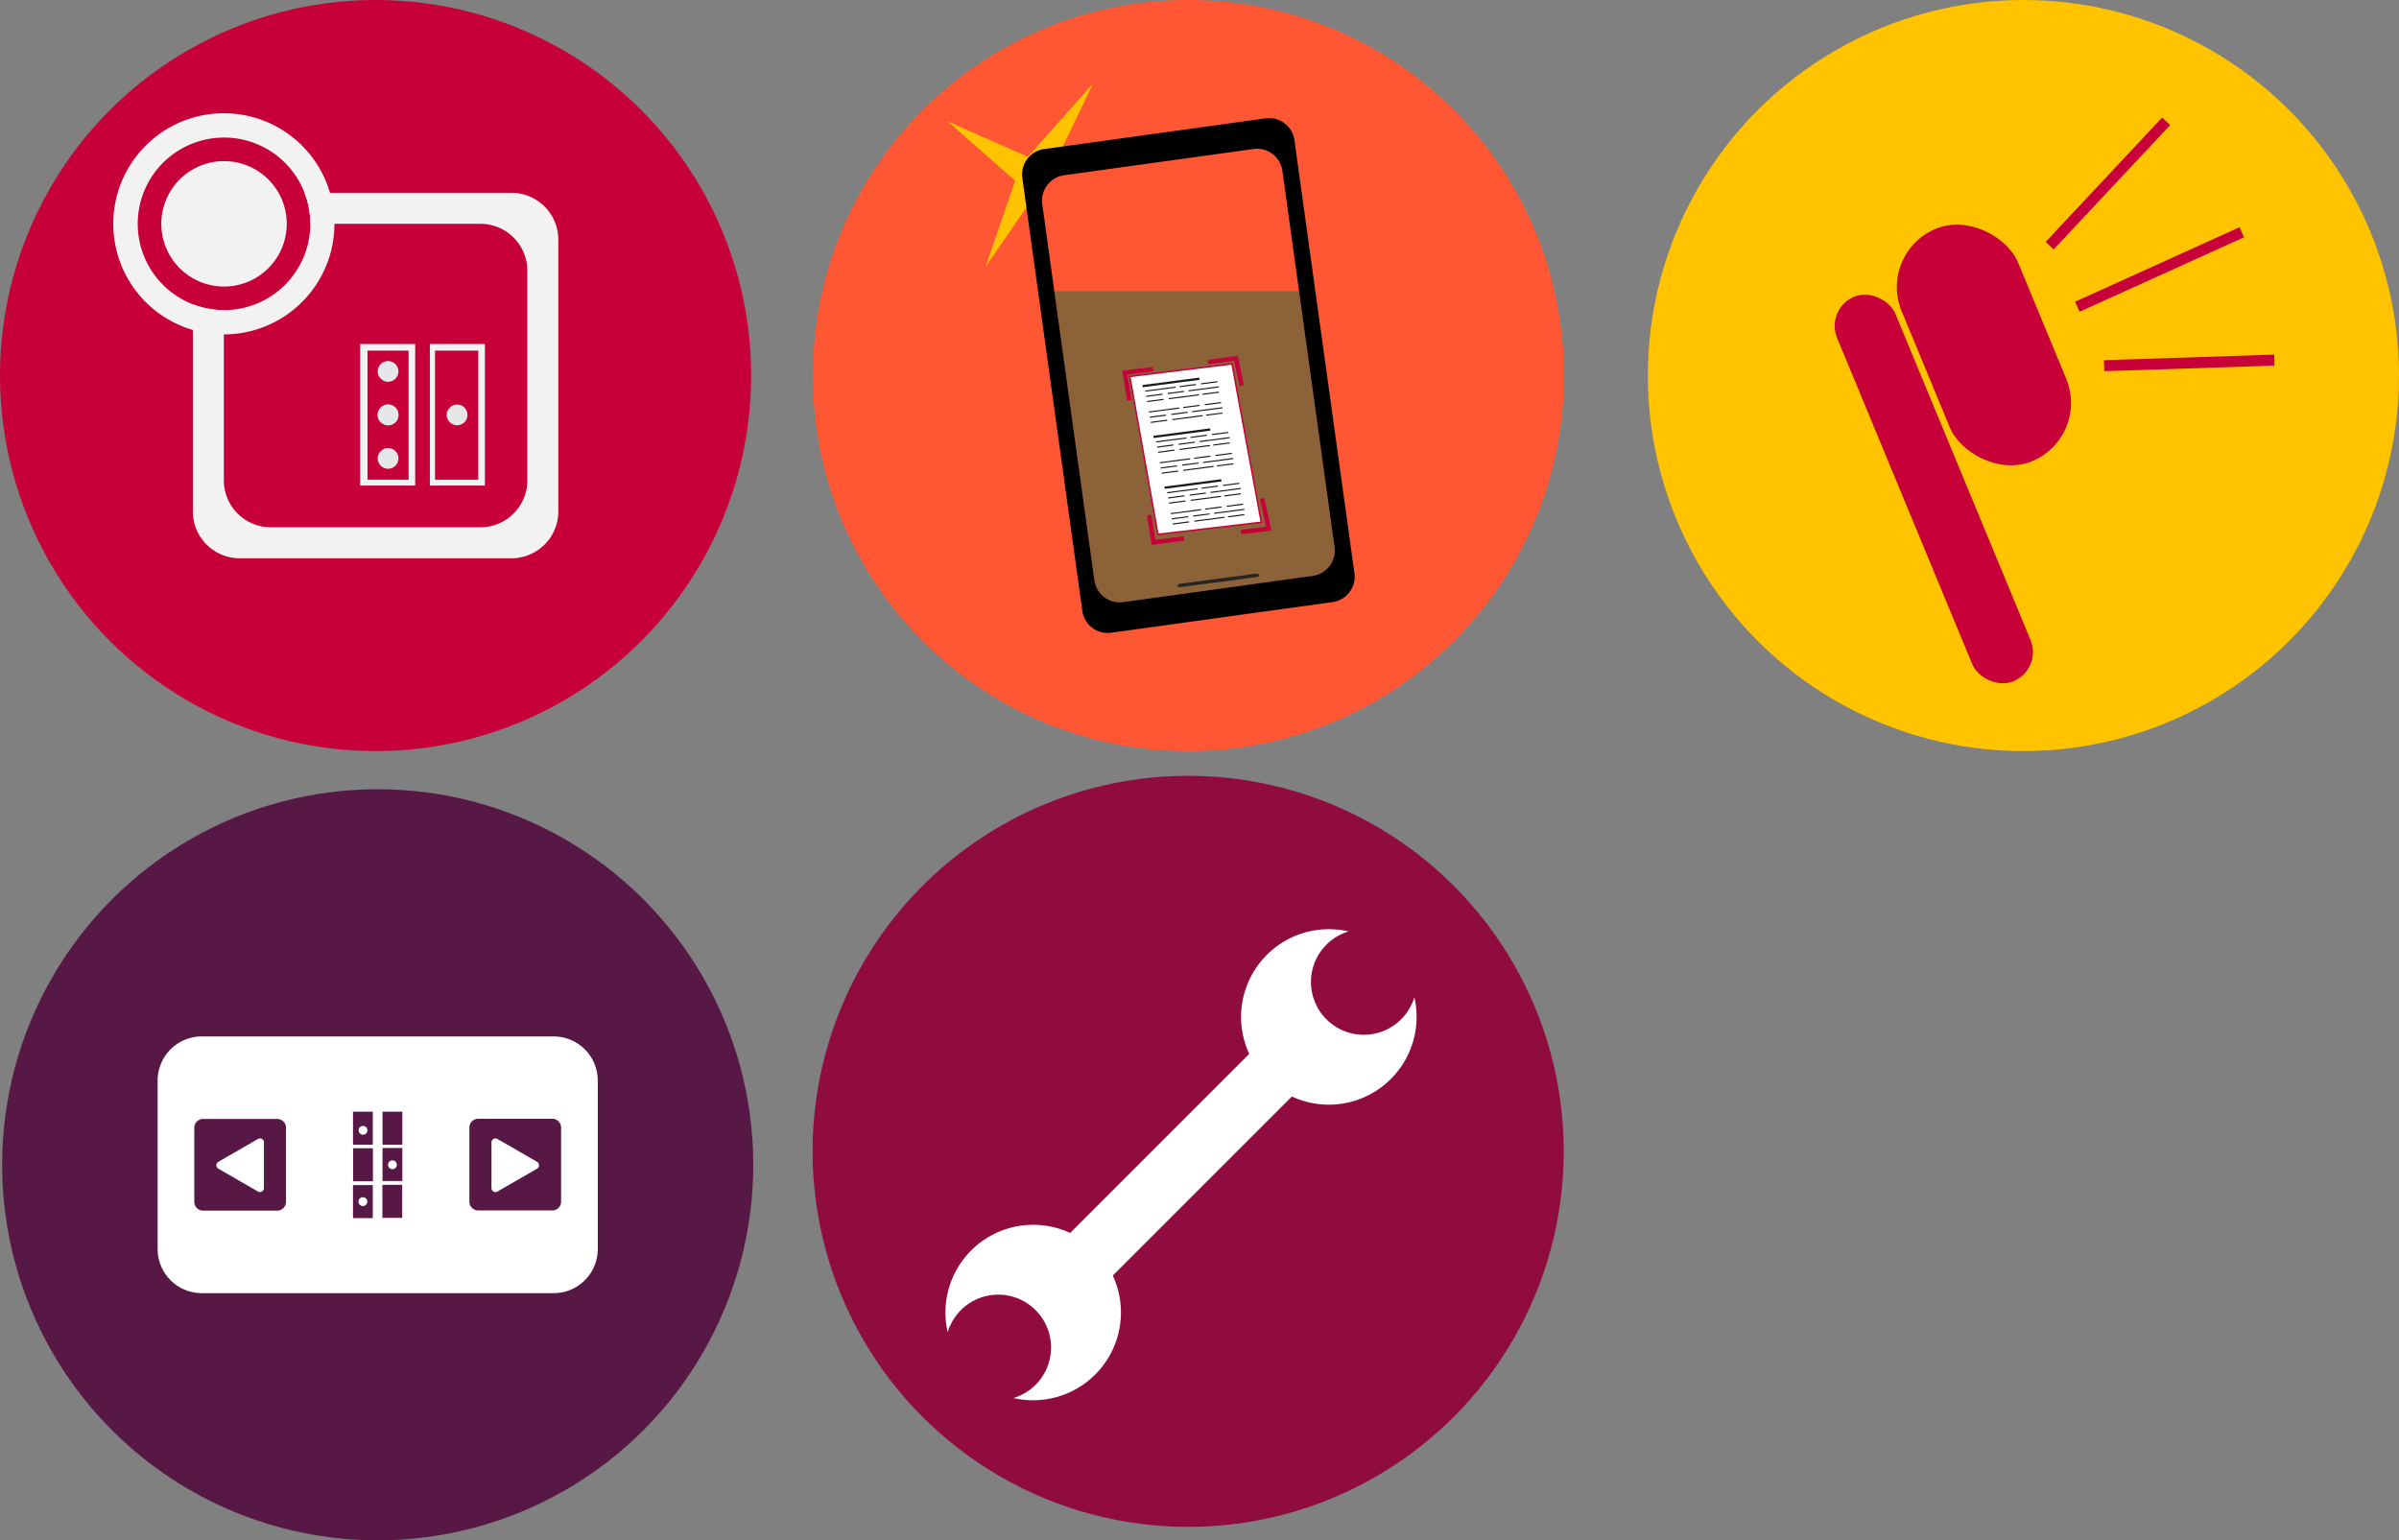 <svg xmlns="http://www.w3.org/2000/svg" viewBox="0 0 3270.31 2100"><rect x="0" y="0" width="3270.31" height="2100" fill="#808080" stroke="none"/><defs><style>.cls-1{fill:#900c3e;}.cls-2{fill:#fff;}.cls-3{fill:#571845;}.cls-4{fill:#ffc300;}.cls-12,.cls-5{fill:#c70039;}.cls-10,.cls-11,.cls-13,.cls-6{fill:none;}.cls-12,.cls-6{stroke:#c70039;}.cls-10,.cls-11,.cls-12,.cls-6{stroke-miterlimit:10;}.cls-6{stroke-width:15px;}.cls-7{fill:#8c6239;}.cls-8{fill:#ff5733;}.cls-9{fill:#282422;}.cls-10,.cls-11{stroke:#191919;}.cls-10{stroke-width:1.5px;}.cls-11{stroke-width:3px;}.cls-12{stroke-width:6px;}.cls-14{fill:#f2f2f2;}.cls-15{fill:#e6e7e8;}</style></defs><title>screen-1</title><g id="Layer_5" data-name="Layer 5"><circle class="cls-1" cx="1619.69" cy="1569.67" r="512"/><path class="cls-2" d="M1691.83,1386.43a119.73,119.73,0,0,1,146.5-116.59,72,72,0,1,0,89.71,89.71,119.63,119.63,0,1,1-236.21,26.88Z"/><path class="cls-2" d="M1528.07,1789.43A119.73,119.73,0,0,1,1381.57,1906a72,72,0,1,0-89.71-89.71,119.63,119.63,0,1,1,236.21-26.88Z"/><rect class="cls-2" x="1375.48" y="1536.8" width="489.05" height="82.15" transform="translate(3881.24 1548.08) rotate(135)"/></g><g id="Layer_4" data-name="Layer 4"><circle class="cls-3" cx="514.88" cy="1588" r="512"/><path class="cls-2" d="M754.88,1413h-480a60.18,60.18,0,0,0-60,60v230a60.18,60.18,0,0,0,60,60h480a60.18,60.18,0,0,0,60-60V1473A60.18,60.18,0,0,0,754.88,1413ZM481.19,1515.63h27v45h-27ZM389.88,1638.5a12,12,0,0,1-12,12h-101a12,12,0,0,1-12-12v-101a12,12,0,0,1,12-12h101a12,12,0,0,1,12,12Zm118.31,22.25h-27v-45h27Zm.19-50.25h-27v-45h27Zm39.9,49.88h-27v-45h27Zm.2-50.25h-27v-45h27Zm0-49.5h-27v-45h27Zm216.4,77.62a12,12,0,0,1-12,12h-101a12,12,0,0,1-12-12v-101a12,12,0,0,1,12-12h101a12,12,0,0,1,12,12Z"/><path class="cls-2" d="M359.79,1557.44v62.36a5.41,5.41,0,0,1-8.11,4.68l-54-31.18a5.4,5.4,0,0,1,0-9.36l54-31.18A5.41,5.41,0,0,1,359.79,1557.44Z"/><path class="cls-2" d="M670,1619.8v-62.36a5.41,5.41,0,0,1,8.11-4.68l54,31.18a5.4,5.4,0,0,1,0,9.36l-54,31.18A5.41,5.41,0,0,1,670,1619.8Z"/><path class="cls-2" d="M500.69,1638.25a6,6,0,1,1-6-6A6,6,0,0,1,500.69,1638.25Z"/><path class="cls-2" d="M541,1588a6,6,0,1,1-6-6A6,6,0,0,1,541,1588Z"/><path class="cls-2" d="M500.88,1541a6,6,0,1,1-6-6A6,6,0,0,1,500.88,1541Z"/></g><g id="Layer_3" data-name="Layer 3"><circle class="cls-4" cx="2758.31" cy="512" r="512"/><rect class="cls-5" x="2593.18" y="382.94" width="86" height="567.44" rx="43" ry="43" transform="translate(-54.45 1059.57) rotate(-22.5)"/><rect class="cls-5" x="2618.5" y="298.82" width="172" height="343.03" rx="86" ry="86" transform="translate(25.88 1070.77) rotate(-22.5)"/><line class="cls-6" x1="2794.15" y1="334.88" x2="2952.89" y2="165.41"/><line class="cls-6" x1="2868.29" y1="498.55" x2="3100.38" y2="490.97"/><line class="cls-6" x1="2831.88" y1="418.18" x2="3055.96" y2="316.67"/></g><g id="Layer_2" data-name="Layer 2"><polygon class="cls-7" points="1964.07 873 1292.1 873 1425.38 390.65 1803.43 390.65 1964.07 873"/><polygon class="cls-2" points="1540.17 513.22 1679.43 496.11 1719.35 712 1578.51 728.48 1540.17 513.22"/><path class="cls-5" d="M1678.61,497.21l39.56,213.92-138.85,16.25-38-213.29,137.28-16.87m1.62-2.21L1539,512.36l38.69,217.22,142.84-16.71L1680.24,495Z"/><path class="cls-8" d="M1620,0c-282.77,0-512,229.23-512,512s229.23,512,512,512,512-229.23,512-512S1902.77,0,1620,0Zm169.44,785.08-258.25,35.78a34.87,34.87,0,0,1-39.33-29.76L1420.8,278.25a34.88,34.88,0,0,1,29.76-39.33l258.25-35.78a34.87,34.87,0,0,1,39.33,29.76l71.06,512.85A34.88,34.88,0,0,1,1789.44,785.08Z"/><polygon class="cls-4" points="1291.71 165.48 1401.23 213.83 1490.13 113.72 1433.79 231.32 1541.89 312.13 1412.65 263.29 1343.48 363.89 1383.81 246.35 1291.71 165.48"/><polygon class="cls-8" points="1846.69 396.98 1420.47 396.98 1420.47 231.66 1846.69 160.73 1846.69 396.98"/><rect class="cls-9" x="1604.87" y="789.11" width="111.73" height="4.67" rx="2.33" ry="2.33" transform="translate(-89.55 224.93) rotate(-7.55)"/><path d="M1846.36,781.48l-81.79-590.35a34.87,34.87,0,0,0-39.33-29.76L1423.4,203.19a34.88,34.88,0,0,0-29.76,39.33l81.79,590.35a34.87,34.87,0,0,0,39.33,29.76l301.84-41.82A34.88,34.88,0,0,0,1846.36,781.48Zm-56.92,3.6-258.25,35.78a34.87,34.87,0,0,1-39.33-29.76L1420.8,278.25a34.88,34.88,0,0,1,29.76-39.33l258.25-35.78a34.87,34.87,0,0,1,39.33,29.76l71.06,512.85A34.88,34.88,0,0,1,1789.44,785.08Z"/><line class="cls-10" x1="1626.62" y1="703.54" x2="1648.86" y2="700.63"/><line class="cls-10" x1="1674.05" y1="704.56" x2="1696.29" y2="701.65"/><line class="cls-10" x1="1598.71" y1="714.4" x2="1620.95" y2="711.5"/><line class="cls-10" x1="1628.04" y1="710.57" x2="1669.35" y2="705.17"/><line class="cls-10" x1="1597.35" y1="707.36" x2="1619.59" y2="704.46"/><line class="cls-10" x1="1655.03" y1="699.83" x2="1696.35" y2="694.43"/><line class="cls-10" x1="1672.19" y1="690.28" x2="1694.43" y2="687.37"/><line class="cls-10" x1="1642.92" y1="694.1" x2="1665.16" y2="691.2"/><line class="cls-10" x1="1596.13" y1="700.22" x2="1637.44" y2="694.82"/><line class="cls-10" x1="1621.69" y1="675.07" x2="1643.93" y2="672.17"/><line class="cls-10" x1="1669.12" y1="676.09" x2="1691.36" y2="673.19"/><line class="cls-10" x1="1593.77" y1="685.94" x2="1616.01" y2="683.03"/><line class="cls-10" x1="1623.1" y1="682.11" x2="1664.42" y2="676.71"/><line class="cls-10" x1="1592.42" y1="678.9" x2="1614.66" y2="675.99"/><line class="cls-10" x1="1650.1" y1="671.36" x2="1691.41" y2="665.96"/><line class="cls-10" x1="1667.25" y1="661.82" x2="1689.49" y2="658.91"/><line class="cls-10" x1="1637.99" y1="665.64" x2="1660.23" y2="662.73"/><line class="cls-10" x1="1591.19" y1="671.75" x2="1632.5" y2="666.36"/><line class="cls-11" x1="1587.52" y1="664.94" x2="1664.93" y2="654.83"/><line class="cls-10" x1="1611.57" y1="634.21" x2="1633.81" y2="631.31"/><line class="cls-10" x1="1659" y1="635.23" x2="1681.24" y2="632.33"/><line class="cls-10" x1="1583.66" y1="645.08" x2="1605.9" y2="642.17"/><line class="cls-10" x1="1612.99" y1="641.25" x2="1654.3" y2="635.85"/><line class="cls-10" x1="1582.3" y1="638.04" x2="1604.54" y2="635.13"/><line class="cls-10" x1="1639.98" y1="630.5" x2="1681.3" y2="625.11"/><line class="cls-10" x1="1657.14" y1="620.96" x2="1679.38" y2="618.05"/><line class="cls-10" x1="1627.87" y1="624.78" x2="1650.11" y2="621.87"/><line class="cls-10" x1="1581.08" y1="630.89" x2="1622.39" y2="625.5"/><line class="cls-10" x1="1606.64" y1="605.75" x2="1628.88" y2="602.84"/><line class="cls-10" x1="1654.07" y1="606.77" x2="1676.31" y2="603.87"/><line class="cls-10" x1="1578.72" y1="616.61" x2="1600.96" y2="613.71"/><line class="cls-10" x1="1608.05" y1="612.78" x2="1649.37" y2="607.38"/><line class="cls-10" x1="1577.37" y1="609.57" x2="1599.61" y2="606.67"/><line class="cls-10" x1="1635.05" y1="602.04" x2="1676.36" y2="596.64"/><line class="cls-10" x1="1652.2" y1="592.49" x2="1674.44" y2="589.59"/><line class="cls-10" x1="1622.93" y1="596.32" x2="1645.17" y2="593.41"/><line class="cls-10" x1="1576.14" y1="602.43" x2="1617.45" y2="597.03"/><line class="cls-11" x1="1572.47" y1="595.62" x2="1649.88" y2="585.51"/><line class="cls-10" x1="1596.73" y1="565.01" x2="1618.97" y2="562.11"/><line class="cls-10" x1="1644.16" y1="566.03" x2="1666.4" y2="563.13"/><line class="cls-10" x1="1568.82" y1="575.87" x2="1591.06" y2="572.97"/><line class="cls-10" x1="1598.15" y1="572.04" x2="1639.46" y2="566.65"/><line class="cls-10" x1="1567.46" y1="568.83" x2="1589.7" y2="565.93"/><line class="cls-10" x1="1625.14" y1="561.3" x2="1666.46" y2="555.9"/><line class="cls-10" x1="1642.3" y1="551.75" x2="1664.54" y2="548.85"/><line class="cls-10" x1="1613.03" y1="555.58" x2="1635.27" y2="552.67"/><line class="cls-10" x1="1566.24" y1="561.69" x2="1607.55" y2="556.29"/><line class="cls-10" x1="1591.8" y1="536.55" x2="1614.04" y2="533.64"/><line class="cls-10" x1="1639.23" y1="537.57" x2="1661.47" y2="534.66"/><line class="cls-10" x1="1563.88" y1="547.41" x2="1586.12" y2="544.5"/><line class="cls-10" x1="1593.21" y1="543.58" x2="1634.53" y2="538.18"/><line class="cls-10" x1="1562.53" y1="540.37" x2="1584.77" y2="537.46"/><line class="cls-10" x1="1620.21" y1="532.84" x2="1661.52" y2="527.44"/><line class="cls-10" x1="1637.36" y1="523.29" x2="1659.6" y2="520.38"/><line class="cls-10" x1="1608.1" y1="527.11" x2="1630.34" y2="524.21"/><line class="cls-10" x1="1561.3" y1="533.23" x2="1602.62" y2="527.83"/><line class="cls-11" x1="1557.63" y1="526.42" x2="1635.04" y2="516.3"/><line class="cls-12" x1="1729.26" y1="719.89" x2="1720.53" y2="679.41"/><line class="cls-12" x1="1691.75" y1="725.29" x2="1732.39" y2="720.41"/><line class="cls-12" x1="1684.36" y1="486.2" x2="1692.67" y2="525.67"/><line class="cls-12" x1="1687.29" y1="488.09" x2="1646.74" y2="493.7"/><line class="cls-12" x1="1531.16" y1="508.42" x2="1571.75" y2="503.11"/><line class="cls-12" x1="1573.39" y1="739.35" x2="1613.98" y2="734.04"/><line class="cls-12" x1="1532.98" y1="505.45" x2="1539.48" y2="545.87"/><line class="cls-12" x1="1566.5" y1="702.08" x2="1573" y2="742.5"/></g><g id="Layer_1" data-name="Layer 1"><circle class="cls-5" cx="512" cy="512" r="512"/><rect class="cls-13" width="1024" height="1024"/><path class="cls-14" d="M697.38,262.87H415.18A117.06,117.06,0,0,1,423,305.15H655.1a63.94,63.94,0,0,1,63.75,63.75V655.1a63.94,63.94,0,0,1-63.75,63.75H368.9a63.94,63.94,0,0,1-63.75-63.75V422.77a117.28,117.28,0,0,1-42.28-7.93V697.38a63.94,63.94,0,0,0,63.75,63.75H697.38a63.94,63.94,0,0,0,63.75-63.75V326.62A63.94,63.94,0,0,0,697.38,262.87Z"/><path class="cls-14" d="M586,469V662h75V469Zm66,185H593V478h59Z"/><circle class="cls-15" cx="529.03" cy="624.98" r="14.15"/><circle class="cls-15" cx="529.03" cy="565.66" r="14.15"/><circle class="cls-15" cx="623.13" cy="565.66" r="14.15"/><circle class="cls-15" cx="529.03" cy="565.66" r="14.15"/><circle class="cls-15" cx="529.03" cy="506.33" r="14.15"/><path class="cls-14" d="M491,469V662h75V469Zm66,185H501V478h56Z"/><path class="cls-14" d="M305.4,219.65a85.5,85.5,0,1,0,85.5,85.5A85.5,85.5,0,0,0,305.4,219.65Z"/><path class="cls-14" d="M305.15,154.4A150.75,150.75,0,1,0,455.9,305.15,150.76,150.76,0,0,0,305.15,154.4Zm.25,268.37A117.62,117.62,0,1,1,423,305.15,117.62,117.62,0,0,1,305.4,422.77Z"/></g></svg>